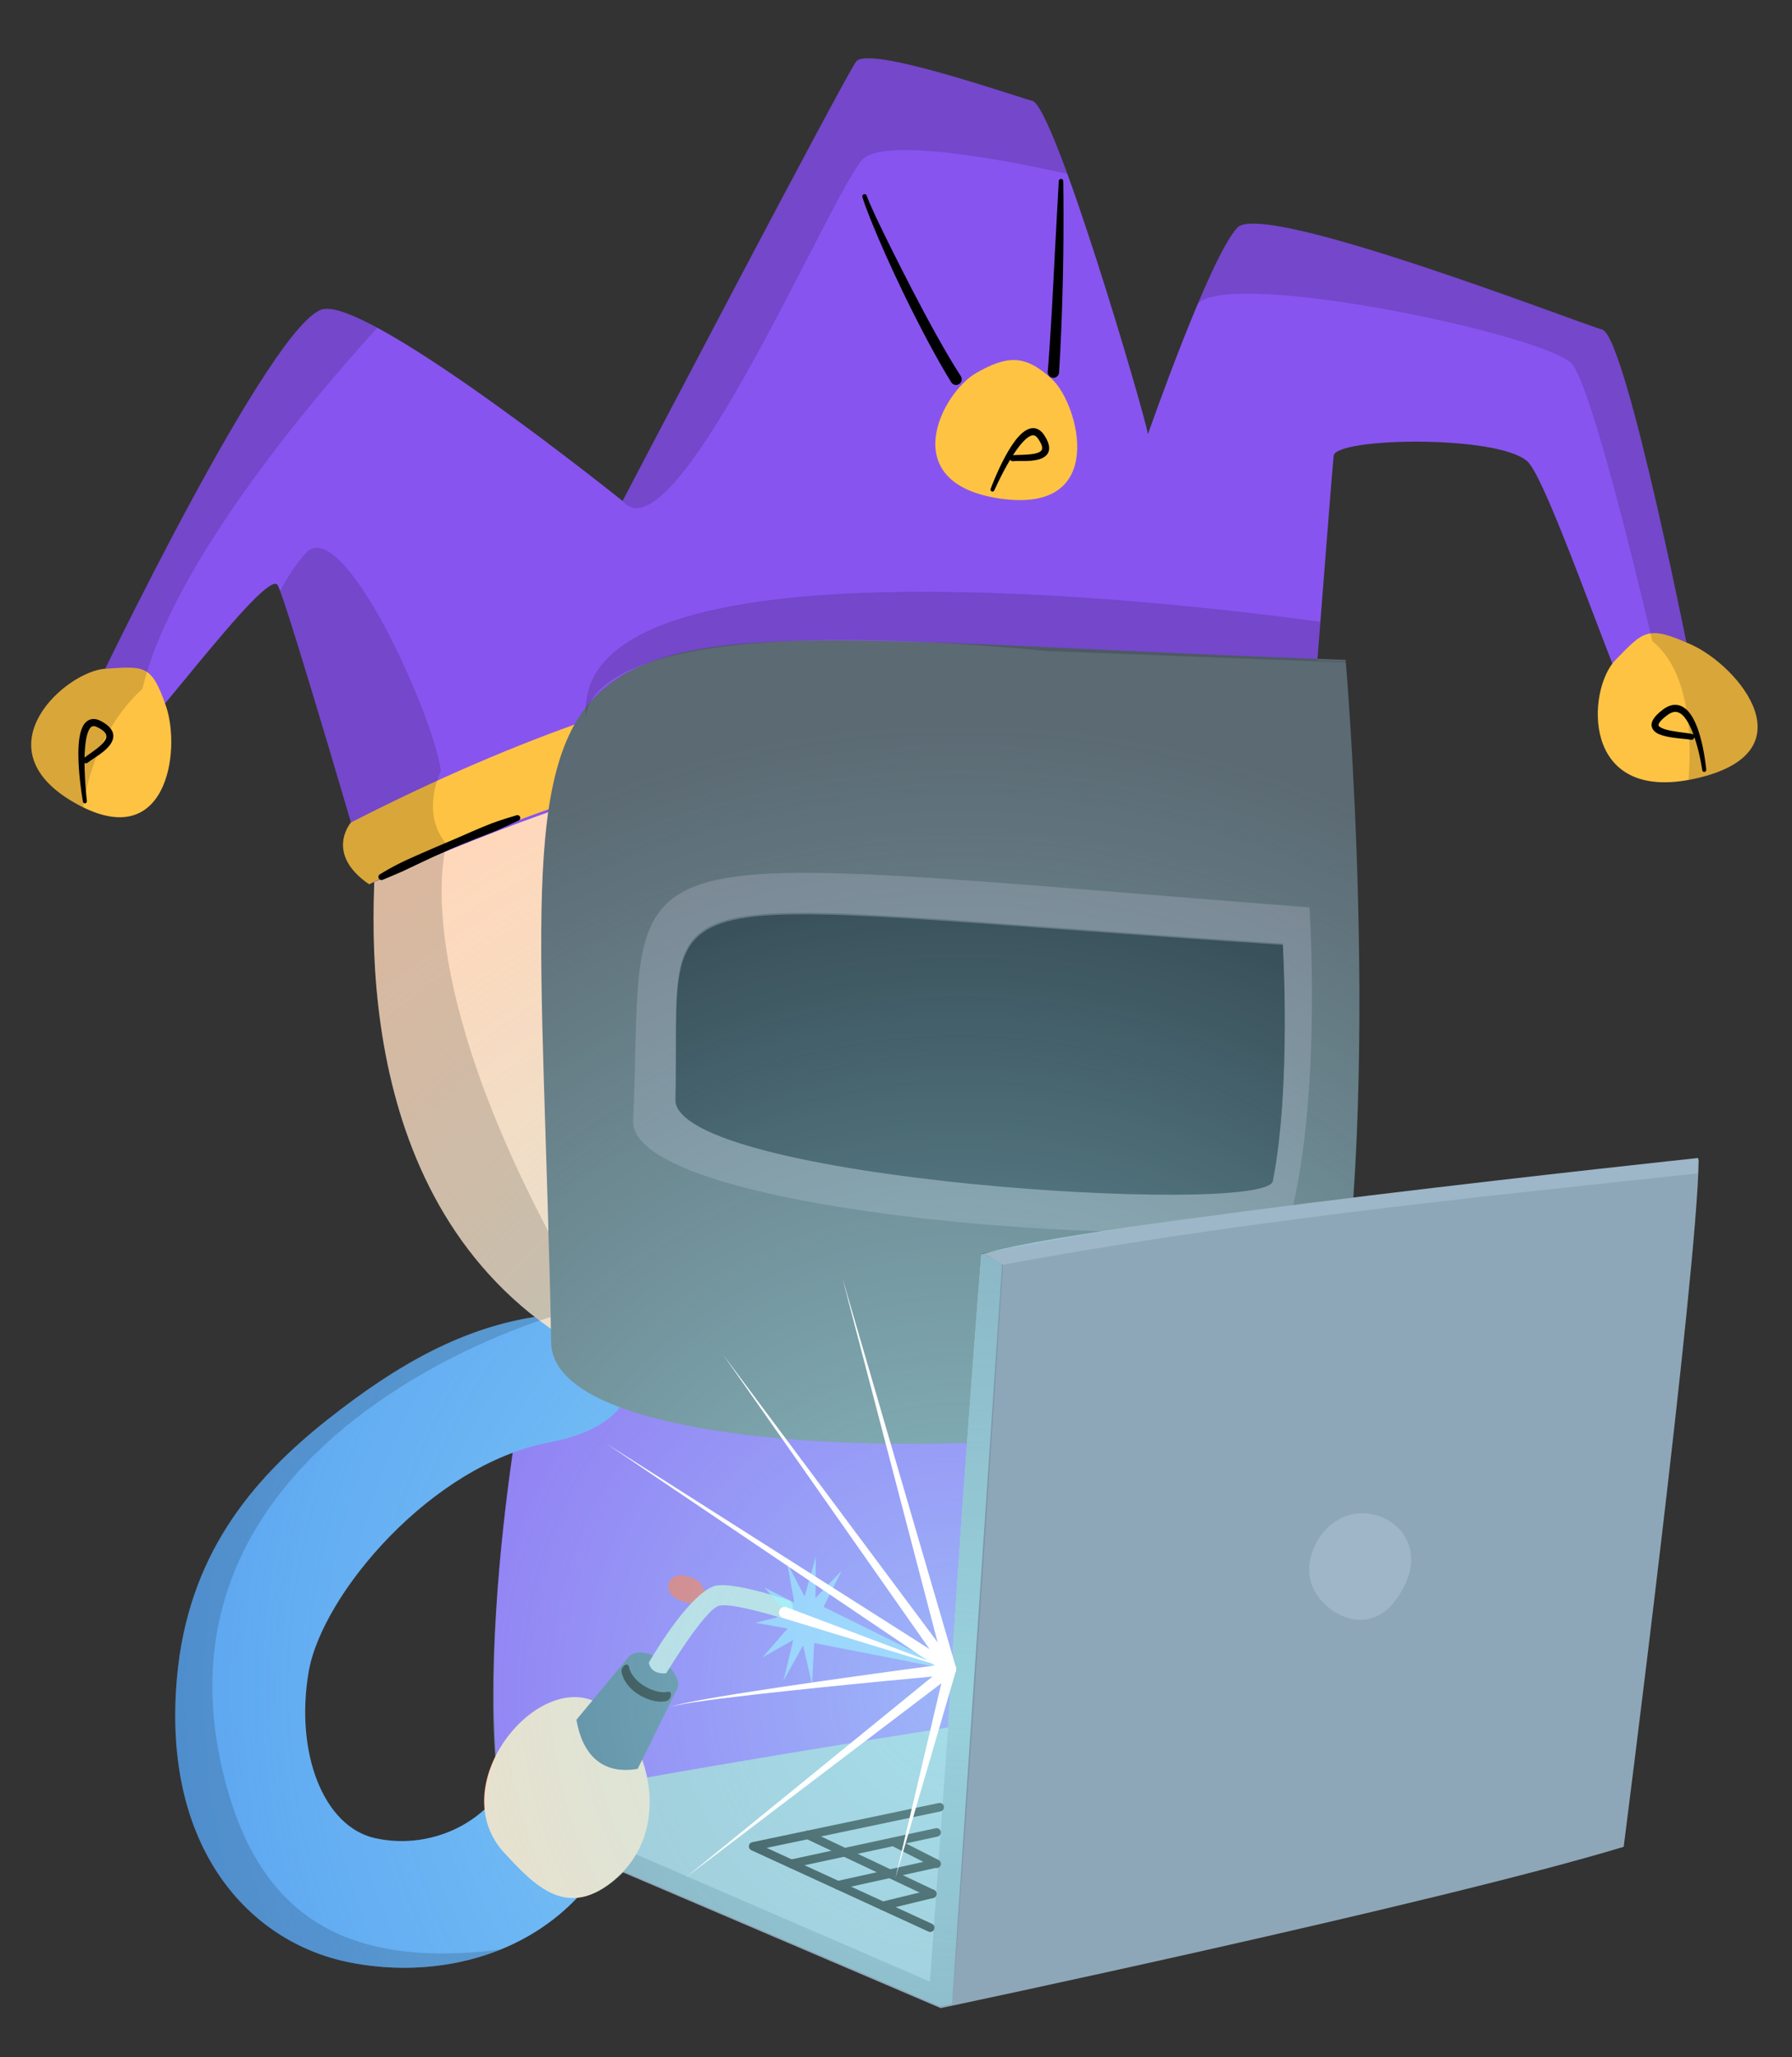 <?xml version="1.0" encoding="UTF-8" standalone="no"?>
<svg
   xmlns:serif="http://www.serif.com/"
   xmlns:dc="http://purl.org/dc/elements/1.1/"
   xmlns:cc="http://creativecommons.org/ns#"
   xmlns:rdf="http://www.w3.org/1999/02/22-rdf-syntax-ns#"
   xmlns:svg="http://www.w3.org/2000/svg"
   xmlns="http://www.w3.org/2000/svg"
   xmlns:sodipodi="http://sodipodi.sourceforge.net/DTD/sodipodi-0.dtd"
   xmlns:inkscape="http://www.inkscape.org/namespaces/inkscape"
   width="100%"
   height="100%"
   viewBox="0 0 630 723"
   version="1.1"
   xml:space="preserve"
   style="fill-rule:evenodd;clip-rule:evenodd;stroke-linecap:round;stroke-linejoin:round;stroke-miterlimit:1.5;"
   id="svg183"
   sodipodi:docname="jester_weld.svg"
   inkscape:version="1.0.1 (3bc2e813f5, 2020-09-07)"><rect x="0" y="0" width="630" height="723" fill="#333333" stroke="none"/><sodipodi:namedview
   pagecolor="#ffffff"
   bordercolor="#666666"
   borderopacity="1"
   objecttolerance="10"
   gridtolerance="10"
   guidetolerance="10"
   inkscape:pageopacity="0"
   inkscape:pageshadow="2"
   inkscape:window-width="1720"
   inkscape:window-height="953"
   id="namedview185"
   showgrid="false"
   inkscape:zoom="0.66666667"
   inkscape:cx="315"
   inkscape:cy="361.5"
   inkscape:window-x="26"
   inkscape:window-y="23"
   inkscape:window-maximized="0"
   inkscape:current-layer="svg183" />
    <g
   transform="matrix(-1,0,0,1,1348.869,-696)"
   id="g174">
        <g
   id="colour"
   transform="matrix(-1,0,0,1,1755.61,89.113)">
            <g
   transform="matrix(-1,0,0,1,1755.61,-89.113)"
   id="g4">
                <path
   d="m 1159.11,1154.54 c 0,0 25.35,107.67 12.61,184.79 l -252.841,-10.85 5.37,-154.8 z"
   style="fill:#8854ef"
   id="path2" />
            </g>
            <g
   transform="matrix(-1,0,0,1,1771.78,-76.733)"
   id="g8">
                <path
   d="m 1172.15,1190.65 c 41,7.71 79.71,53.21 84.38,80.59 4.84,28.32 -5.12,54.44 -23.41,58.47 -20.72,4.57 -43.5,-6.59 -50.2,-28.8 -3.39,-11.23 -12.91,-19.39 -24.48,-17.45 -11.56,1.94 -19.72,12.97 -17.44,24.48 11.01,55.79 59.97,73.66 101.29,65.39 35.11,-7.02 65.92,-40.19 60.53,-100.08 -3.81,-42.45 -25.72,-69.2 -53.16,-90.85 -24.21,-19.1 -47.61,-32.55 -75.01,-36.25 -30.14,-4.07 -50.74,35.44 -2.5,44.5 z"
   style="fill:#539cef"
   id="path6" />
            </g>
            <g
   transform="rotate(8.696,392.846,1218.195)"
   id="g12">
                <path
   d="m 810.218,831.016 c -0.381,-1.086 -10.172,-32.342 -10.172,-32.342 L 651.85,785.19 l -163.988,89.78 3.457,25.192 c 6.466,56.075 32.922,152.908 146.728,159.398 168.032,9.59 202.022,-143.526 172.171,-228.544 z"
   style="fill:#ffd8bb"
   id="path10" />
            </g>
            <g
   transform="matrix(-0.962,-0.197,0.241,-1.176,1247.8,2313.86)"
   id="g16">
                <path
   d="m 722.752,960.164 c 2.543,-1.5 23.043,-4.085 27.218,-0.693 4.407,3.58 -14.518,15.008 -19.873,14.936 -4.233,-0.057 -12.114,-11.43 -7.345,-14.243 z"
   style="fill:#edb68d"
   id="path14" />
            </g>
            <g
   transform="rotate(8.696,392.846,1218.195)"
   id="g20">
                <path
   d="m 704.791,903.123 c 0,0 31.796,50.065 3.29,60.109 -28.507,10.045 -97.66,-2.124 -96.263,-33.294 1.021,-22.799 23.965,-38.42 23.965,-38.42 z m 84.611,-15.395 -44.914,8.284 c -3.695,21.395 -6.263,52.979 8.838,60.223 23.34,11.196 36.798,2.293 42.906,-13.047 3.934,-9.879 2.726,-35.184 -6.83,-55.46 z"
   style="fill:#ffffff"
   id="path18" />
            </g>
            <g
   transform="matrix(1.028,0.372,-0.301,0.832,318.855,-31.057)"
   id="g24">
                <path
   d="m 641.619,1016.26 c 0,0 -31.369,-18.382 -13.11,-36.455 11.744,-11.626 36.895,-0.675 42.078,24.035"
   style="fill:#f48c8c"
   id="path22" />
            </g>
            <g
   transform="rotate(8.696,392.846,1218.195)"
   id="g28">
                <path
   d="m 736.17,701.648 c -2.948,-8.496 -49.878,-108.732 -57.888,-109.66 -8.011,-0.927 -60.011,-10.651 -63.347,-4.251 -3.335,6.4 -57.799,165.046 -57.799,165.046 0,0 -96.841,-56.05 -113.982,-50.826 -17.141,5.223 -59.564,145.246 -59.564,145.246 l 5.58,29.827 c 11.369,-10.741 47.969,-83.331 52.678,-76.569 4.709,6.761 47.556,98.957 47.556,98.957 151.164,-96.893 259.638,-111.406 322.238,-66.613 0,0 -9.512,-127.059 -9.797,-133.536 -0.285,-6.476 55.94,-16.047 67.628,-8.342 7.818,5.154 41.498,70.209 46.585,75.562 5.087,5.352 22.588,-9.375 22.588,-9.375 0,0 -41.324,-114.898 -50.188,-115.959 -8.864,-1.061 -124.535,-26.887 -132.159,-16.056 -8.021,11.395 -20.129,76.549 -20.129,76.549 z"
   style="fill:#8854ef"
   id="path26" />
            </g>
            <g
   transform="rotate(8.696,392.846,1218.195)"
   id="g32">
                <path
   d="m 479.833,878.917 c 0,0 -7.68,12.162 9.571,20.501 0,0 200.947,-144.668 322.238,-66.613 0,0 13.969,-14.511 -1.765,-23.631 0,0 -110.83,-88.303 -330.044,69.743 z m -93.504,-40.366 c -13.459,2.927 -39.412,33.844 -4.41,47.885 35.763,14.346 35.234,-23.474 27.355,-38.292 -7.252,-13.64 -9.486,-12.519 -22.945,-9.593 z m 524.296,-83.275 c -8.307,11.572 -4.662,51.793 33.784,37.038 39.284,-15.077 9.446,-41.498 -8.279,-46.436 -16.314,-4.545 -17.198,-2.174 -25.505,9.398 z M 673.193,689.549 c -10.784,8.568 -22.582,42.681 15.128,42.329 38.532,-0.361 22.129,-37.035 11.691,-44.161 -10.729,-7.327 -16.928,-6.026 -26.819,1.832 z"
   style="fill:#ffc343"
   id="path30" />
            </g>
            <g
   transform="matrix(-1.176,-0.18,-0.16,1.046,1703.51,145.359)"
   id="g36">
                <path
   d="m 596.264,765.581 c 0,0 -30.093,139.19 -27.839,228.859 0.869,34.58 221.843,84.39 229.4,35.27 40.544,-263.53 63.058,-228.968 -201.561,-264.129 z"
   style="fill:#5b6a73"
   id="path34" />
            </g>
            <g
   transform="matrix(-0.977,-0.166,-0.168,0.986,1583.61,197.346)"
   id="g40">
                <path
   d="m 596.264,852.563 c 0,0 -11.52,48.855 -10.659,82.861 0.325,12.821 209.704,35.08 213.858,6.836 11.812,-80.312 30.596,-65.699 -203.199,-89.697 z"
   style="fill:#2c3d47"
   id="path38" />
            </g>
            <g
   transform="matrix(-1,0,0,1,1755.61,-89.113)"
   id="g44">
                <path
   d="m 888.531,1014.92 c 0,0 -4.427,63.16 6.301,107.35 3.834,15.8 232.988,3.57 231.438,-32.49 -1.79,-41.84 0.88,-65.28 -12.71,-77.03 -19.71,-17.054 -73.64,-9.5 -225.029,2.17 z m 9.35,12.73 c 0,0 -3.053,50.08 3.499,83.46 2.471,12.58 210.82,-0.33 210.14,-28.87 -1.94,-81.14 18.87,-69.86 -213.639,-54.59 z"
   style="fill:#77818d"
   id="path42" />
            </g>
            <g
   transform="matrix(-1.774,0,0,1.963,1728.95,-1306.15)"
   id="g48">
                <path
   d="m 557.304,1284.18 c 0,0 92.879,13.16 91.372,15.27 -8.596,3.33 -89.768,34.65 -89.768,34.65 0,0 -97.604,-18.56 -135.355,-28.88 0,0 -14.611,-102.95 -14.869,-123.04 0,0 125.199,12.02 142.047,17.33 0,0 4.071,45.87 6.573,84.67 z"
   style="fill:#8ea7b8"
   id="path46" />
            </g>
            <g
   transform="matrix(-0.678,-0.051,-0.054,0.714,1540.3,318.848)"
   id="g52">
                <path
   d="m 862.482,1210.75 c -15.38,2.6 -29.096,18.5 -13.718,41.32 14.684,21.8 44.207,6.01 45.542,-11.68 1.203,-15.96 -12.619,-32.89 -31.824,-29.64 z"
   style="fill:#9eb6c7"
   id="path50" />
            </g>
            <g
   transform="matrix(-1,0,0,1,1755.61,-89.113)"
   id="g56">
                <path
   d="m 752.009,1108.43 c -0.095,-2.05 -0.153,-3.86 -0.171,-5.42 0,0 222.155,23.59 252.052,34 0,0 7.22,90.02 11.66,166.16 0,0 164.81,25.83 162.13,29.98 -14.69,6.29 -148.8,63.51 -158.7,67.74 l -20.226,-259.88 c -79.885,-15 -160.922,-23.48 -246.745,-32.58 z"
   style="fill:#9db7c8"
   id="path54" />
            </g>
            <g
   transform="matrix(-1,0,0,1,1755.61,-89.113)"
   id="g60">
                <path
   d="m 996.245,1140.54 c 2.795,-1.19 5.705,-4.21 7.645,-3.53 0,0 7.22,90.02 11.66,166.16 l 6.38,89.33 145.24,-62.88 v 0 l 9.73,3.87 c -18.81,8.05 -158.5,67.65 -158.5,67.65 0,0 -1.52,-0.32 -4.32,-0.92 -5.81,-73.84 -15.736,-227.38 -17.835,-259.68 z"
   style="fill:#7c98aa"
   id="path58" />
            </g>
            <g
   transform="matrix(-0.73,-0.684,-0.684,0.73,2343.03,1074.52)"
   id="g64">
                <path
   d="m 1157.28,1336.21 c -14.76,0.94 -32.37,2.58 -34.51,-20.51 -2.6,-28.03 28.11,-45.18 46.69,-40.49 23.92,6.03 20.12,58.94 -12.18,61 z"
   style="fill:#ffd8bb"
   id="path62" />
            </g>
            <g
   transform="matrix(-0.851,-0.48,-0.456,0.808,2231.93,726.256)"
   id="g68">
                <path
   d="m 1202.23,1314.57 -5.23,-30.51 c -2.39,-8.24 -19.54,-5.2 -20.82,0.97 l -1.82,34.31 c 10.11,8.74 19.95,5.49 27.87,-4.77 z"
   style="fill:#40607a"
   id="path66" />
            </g>
            <g
   transform="matrix(-0.928,-0.372,-0.372,0.928,2172.54,430.48)"
   id="g72">
                <path
   d="m 1131.52,1247.16 4.85,0.43 c 0,0 0.97,-3.19 7.49,-2.19 7.02,1.09 6.35,11.43 -6.1,8.16 -0.28,-0.07 -1.41,-1.25 -1.64,-1.33 -1.06,-0.38 -0.78,0.12 -1.99,-0.22"
   style="fill:#ec4747"
   id="path70" />
            </g>
            <g
   transform="matrix(-0.511,-0.289,-0.369,0.654,1717.61,695.864)"
   id="g76">
                <path
   d="m 1191.66,1284.11 c 0,0 -0.18,-35.26 -11.15,-45.89 -6.85,-6.65 -44.67,-11.92 -44.67,-11.92 -9.57,4.95 0.29,9.1 0.29,9.1 0,0 30.59,5.13 35.75,9.4 6.26,5.18 7.57,39.57 7.57,39.57 0,0 6.98,4.42 12.21,-0.26 z"
   style="fill:#c3cfd4"
   id="path74" />
            </g>
            <g
   id="line">
                <g
   transform="rotate(-1.645,677.549,-924.394)"
   id="g80">
                    <path
   d="m 384.892,867.402 c 0.363,0.2 0.827,0.172 1.167,-0.107 1.071,-0.854 3.478,-2.11 5.495,-3.642 1.454,-1.105 2.697,-2.365 3.292,-3.677 0.999,-2.204 0.534,-4.775 -3.914,-7.218 -1.439,-0.78 -2.668,-0.873 -3.692,-0.543 -1.038,0.335 -1.923,1.13 -2.591,2.344 -0.589,1.069 -1.031,2.49 -1.323,4.133 -0.575,3.241 -0.617,7.387 -0.436,11.231 0.277,5.887 1.062,11.047 1.062,11.047 0.048,0.385 0.399,0.66 0.784,0.613 0.386,-0.048 0.66,-0.399 0.613,-0.784 0,0 -0.474,-5.118 -0.485,-10.924 -10e-4,-0.815 0.007,-1.644 0.028,-2.473 z m 0.069,-1.902 c 0.111,-2.269 0.332,-4.473 0.725,-6.352 0.266,-1.271 0.606,-2.383 1.061,-3.239 0.344,-0.646 0.724,-1.14 1.261,-1.313 0.488,-0.158 1.056,-0.018 1.745,0.351 2.74,1.448 3.51,2.714 2.926,4.072 -0.548,1.274 -1.931,2.439 -3.358,3.484 -1.65,1.207 -3.388,2.24 -4.36,2.997 z"
   id="path78" />
                </g>
                <g
   transform="matrix(0.87,0.493,-0.448,0.791,815.653,-107.444)"
   id="g84">
                    <path
   d="m 384.881,867.487 c 0.349,0.218 0.797,0.203 1.139,-0.078 1.055,-0.838 3.404,-2.062 5.4,-3.558 1.465,-1.099 2.731,-2.361 3.359,-3.671 1.093,-2.28 0.73,-5.017 -3.889,-7.558 -1.281,-0.694 -2.389,-0.836 -3.33,-0.616 -1.073,0.251 -1.978,0.97 -2.683,2.108 -0.654,1.057 -1.15,2.505 -1.478,4.209 -0.507,2.643 -0.648,5.93 -0.584,9.182 0.137,6.825 1.138,13.483 1.138,13.483 0.052,0.423 0.407,0.721 0.792,0.664 0.385,-0.057 0.655,-0.448 0.603,-0.871 0,0 -0.486,-5.204 -0.491,-11.066 0,-0.735 0.007,-1.481 0.024,-2.228 z m 0.074,-2.068 c 0.118,-2.34 0.354,-4.607 0.779,-6.509 0.292,-1.309 0.667,-2.43 1.184,-3.239 0.319,-0.498 0.685,-0.864 1.16,-0.974 0.489,-0.113 1.051,0.029 1.717,0.386 1.177,0.623 2,1.229 2.519,1.849 0.589,0.704 0.657,1.39 0.355,2.052 -0.46,1.012 -1.455,1.946 -2.554,2.818 -1.867,1.48 -4.048,2.74 -5.16,3.617 z"
   id="path82" />
                </g>
                <g
   transform="matrix(-1.227,0.37,0.25,0.827,1257.64,6.688)"
   id="g88">
                    <path
   d="m 384.639,866.932 c -0.174,6.846 0.552,13.807 0.552,13.807 0.054,0.442 -0.144,0.866 -0.442,0.946 -0.298,0.081 -0.584,-0.213 -0.639,-0.655 0,0 -1.021,-7.182 -1.053,-14.29 -0.016,-3.576 0.233,-7.127 0.932,-9.794 0.565,-2.157 1.443,-3.759 2.629,-4.553 1.056,-0.706 2.391,-0.79 4.058,0.099 1.676,0.918 2.757,1.856 3.392,2.754 0.712,1.007 0.963,2.031 0.94,2.998 -0.02,0.851 -0.257,1.705 -0.714,2.51 -0.7,1.233 -1.968,2.422 -3.38,3.448 -1.929,1.403 -4.118,2.545 -5.123,3.343 -0.393,0.323 -0.889,0.111 -1.107,-0.472 -0.017,-0.046 -0.032,-0.093 -0.045,-0.141 z m 0.032,-0.993 c 0.071,-0.207 0.184,-0.386 0.331,-0.507 1,-0.847 3.182,-2.106 5.106,-3.592 1.139,-0.88 2.189,-1.821 2.747,-2.845 0.149,-0.274 0.263,-0.539 0.266,-0.824 0.004,-0.396 -0.225,-0.717 -0.585,-1.125 -0.54,-0.613 -1.364,-1.216 -2.527,-1.833 -1.149,-0.626 -2.048,-0.647 -2.754,-0.103 -1.188,0.915 -1.787,3.162 -2.166,5.841 -0.22,1.556 -0.351,3.257 -0.418,4.988 z"
   id="path86" />
                </g>
                <g
   transform="rotate(8.696,392.846,1218.195)"
   id="g92">
                    <path
   d="m 698.018,685.263 c -0.394,-5.911 -1.015,-12.871 -1.687,-20.029 -0.745,-7.943 -1.6,-16.12 -2.32,-23.38 -1.314,-13.239 -2.29,-23.4 -2.29,-23.4 -0.058,-0.435 0.248,-0.834 0.682,-0.892 0.434,-0.058 0.834,0.248 0.892,0.682 0,0 1.426,8.418 3.116,19.934 0.606,4.126 1.233,8.648 1.845,13.323 1.501,11.473 2.908,23.847 3.751,33.457 0.084,1.1 -0.741,2.062 -1.842,2.147 -1.1,0.084 -2.062,-0.741 -2.147,-1.842 z"
   id="path90" />
                </g>
                <g
   transform="rotate(8.696,392.846,1218.195)"
   id="g96">
                    <path
   d="m 665.058,694.09 c -6.337,-7.408 -14.416,-18.332 -21.693,-28.94 -2.834,-4.132 -5.545,-8.214 -7.987,-12.018 -5.537,-8.629 -9.715,-15.793 -11.044,-18.702 -0.193,-0.394 -0.029,-0.869 0.364,-1.062 0.394,-0.193 0.869,-0.03 1.062,0.364 1.466,2.8 6.053,9.588 11.9,17.862 2.597,3.674 5.434,7.641 8.369,11.674 7.491,10.289 15.623,20.991 22.041,28.191 0.727,0.831 0.641,2.096 -0.19,2.822 -0.832,0.726 -2.096,0.64 -2.822,-0.191 z"
   id="path94" />
                </g>
                <g
   transform="matrix(0.989,0.151,-0.128,0.836,167.958,90.167)"
   id="g100">
                    <path
   d="m 492.596,896.655 c 0,0 1.548,-1.623 4.599,-4.332 0.614,-0.545 1.294,-1.123 2.041,-1.73 2.73,-2.22 6.306,-4.881 10.542,-8.029 2.289,-1.702 4.791,-3.506 7.456,-5.465 3.445,-2.531 7.114,-5.413 11.194,-8.181 0.805,-0.547 1.633,-1.074 2.479,-1.592 1.904,-1.166 3.886,-2.267 5.919,-3.427 0.479,-0.32 1.088,-0.12 1.359,0.447 0.27,0.566 0.101,1.286 -0.378,1.606 -2.256,1.729 -4.385,3.488 -6.526,5.076 -1.044,0.775 -2.099,1.484 -3.128,2.195 -3.1,2.141 -6.067,4.109 -8.802,6.059 -1.286,0.917 -2.524,1.824 -3.714,2.711 -6.41,4.777 -11.457,8.99 -15.146,11.882 -0.703,0.55 -1.364,1.039 -1.97,1.485 -3.002,2.209 -4.636,3.374 -4.636,3.374 -0.486,0.42 -1.169,0.296 -1.524,-0.278 -0.356,-0.573 -0.25,-1.38 0.235,-1.801 z"
   id="path98" />
                </g>
                <g
   transform="matrix(-0.469,-0.264,-0.419,0.743,1730.41,553.641)"
   id="g104">
                    <path
   d="m 1169.85,1289.82 c 2.93,1.71 8.04,2.97 15.16,3.02 8.01,0.05 14.21,-1.84 17.42,-4.24"
   style="fill:none;stroke:#000000;stroke-width:4.21px"
   id="path102" />
                </g>
                <g
   transform="matrix(-1,0,0,1,1755.61,-89.113)"
   id="g108">
                    <path
   d="m 1021.84,1373.54 62.25,-28.59 -65.59,-13.76"
   style="fill:none;stroke:#000000;stroke-width:3px"
   id="path106" />
                </g>
                <g
   transform="matrix(-1,0,0,1,1755.61,-89.113)"
   id="g112">
                    <path
   d="m 1070.74,1351.08 -51.15,-11.03"
   style="fill:none;stroke:#000000;stroke-width:3px"
   id="path110" />
                </g>
                <g
   transform="matrix(-1,0,0,1,1755.61,-89.113)"
   id="g116">
                    <path
   d="m 1054.33,1358.62 -33.98,-7.54"
   style="fill:none;stroke:#000000;stroke-width:3px"
   id="path114" />
                </g>
                <g
   transform="matrix(-1,0,0,1,1755.61,-89.113)"
   id="g120">
                    <path
   d="m 1038.53,1365.87 -17.41,-4.23"
   style="fill:none;stroke:#000000;stroke-width:3px"
   id="path118" />
                </g>
                <g
   transform="matrix(-1,0,0,1,1755.61,-89.113)"
   id="g124">
                    <path
   d="m 1064.87,1340.92 -43.75,20.72"
   style="fill:none;stroke:#000000;stroke-width:3px"
   id="path122" />
                </g>
                <g
   transform="matrix(-1,0,0,1,1755.61,-89.113)"
   id="g128">
                    <path
   d="m 1034.84,1343.34 -15.25,7.74"
   style="fill:none;stroke:#000000;stroke-width:3px"
   id="path126" />
                </g>
            </g>
            <g
   transform="matrix(-0.732,-0.105,-0.14,0.975,1652.62,51.368)"
   id="g133">
                <path
   d="m 1071.81,1246.3 2.61,14.69 10.51,-11.01 -6.11,13.7 15.07,-3.83 -12.9,8.37 14.84,4.56 -15.59,0.38 9.91,11.51 -13.33,-7.74 1.83,14.8 -6.84,-13.39 -6.84,13.39 1.83,-14.8 -66.03,2.52 64.04,-15.77 -6.12,-13.7 10.51,11.01 z"
   style="fill:#91f5ff;fill-opacity:0.6"
   id="path131" />
            </g>
            <g
   transform="matrix(-1,0,0,1,1755.61,-89.113)"
   id="g137">
                <path
   d="m 1217.32,1005.99 0.03,1.83 c 1.52,41.28 -4.24,105.77 -51.16,146.65 -1.74,1.56 -3.52,3.02 -5.33,4.4 2.02,0.32 4.08,0.69 6.19,1.16 23.8,5.11 44.8,17.67 66.45,34.76 27.43,21.64 49.35,48.39 53.16,90.84 5.39,59.89 -25.42,93.06 -60.54,100.08 -28.04,5.61 -59.6,-0.82 -80.43,-22.97 -4.29,-0.31 -8.98,-2.35 -14.16,-6.95 -0.75,-0.66 -1.45,-1.34 -2.12,-2.03 -47.16,20.13 -111.01,47.38 -111.01,47.38 l -4.27,-0.82 -17.554,-259.81 c 2.204,-1.43 4.424,-2.83 6.984,-3.9 -41.735,-8.74 -85.725,-14.15 -130.524,-19.73 -6.039,-87.79 2.694,-188.458 2.694,-188.458 3.389,-0.116 6.739,-0.234 10.012,-0.353 -2.602,-33.4 -5.367,-68.573 -5.726,-71.886 -0.697,-6.445 -57.724,-7.405 -68.112,1.979 -5.52,4.985 -21.454,49.796 -29.892,71.06 9.027,11.831 9.912,48.943 -28.855,40.49 -41.111,-8.964 -15.61,-39.593 1.163,-47.154 0.576,-0.259 1.133,-0.506 1.672,-0.741 6.246,-30.579 22.72,-108.068 29.62,-109.985 8.602,-2.389 119.038,-45.406 128.212,-35.853 9.653,10.052 31.472,72.626 31.472,72.626 1.629,-8.844 32.865,-115.023 40.643,-117.151 7.779,-2.127 57.711,-19.601 61.971,-13.779 4.27,5.822 82.09,154.41 82.09,154.41 0,0 87.26,-70.047 104.99,-67.475 15.06,2.184 62.82,97.659 76.89,126.438 13.78,0.944 43.95,27.525 11.53,46.663 -33.18,19.588 -38.38,-17.877 -32.83,-33.716 0.09,-0.251 0.18,-0.497 0.26,-0.741 -17.48,-21.154 -37.36,-46.168 -39.67,-41.469 -2.53,5.152 -17.08,54.082 -25.68,83.297 0.04,0.048 9.39,10.885 -6.37,21.708 l -0.96,-0.42 z m -48.69,200.66 c 3.14,22.41 9.08,71.74 6.11,107.76 2.44,5.4 3.69,11.28 3.16,17 10.28,9.72 25.14,13.75 39.05,10.68 18.3,-4.03 28.26,-30.15 23.42,-58.47 -4.02,-23.58 -34.71,-63.22 -71.74,-76.97 z"
   style="fill:url(#_Radial1)"
   id="path135" />
            </g>
            <g
   transform="matrix(-1,0,0,1,1755.61,-89.113)"
   id="g141">
                <path
   d="m 1016.63,1283.2 36.13,-138.16 -39.99,137.1 c -0.29,1.06 0.33,2.16 1.4,2.46 1.06,0.29 2.16,-0.33 2.46,-1.4 z"
   style="fill:#ffffff"
   id="path139" />
            </g>
            <g
   transform="matrix(-1,0,0,1,1755.61,-89.113)"
   id="g145">
                <path
   d="m 1016.32,1283.84 78.44,-111.87 -81.68,109.53 c -0.65,0.89 -0.45,2.14 0.45,2.79 0.89,0.65 2.15,0.45 2.79,-0.45 z"
   style="fill:#ffffff"
   id="path143" />
            </g>
            <g
   transform="matrix(-1,0,0,1,1755.61,-89.113)"
   id="g149">
                <path
   d="m 1013.46,1284.24 94.66,71.92 -92.18,-75.06 c -0.87,-0.69 -2.13,-0.53 -2.81,0.33 -0.68,0.87 -0.53,2.13 0.33,2.81 z"
   style="fill:#ffffff"
   id="path147" />
            </g>
            <g
   transform="matrix(-1,0,0,1,1755.61,-89.113)"
   id="g153">
                <path
   d="m 1012.77,1283.18 21.33,72.98 -17.47,-74 c -0.28,-1.07 -1.37,-1.71 -2.44,-1.42 -1.07,0.28 -1.7,1.37 -1.42,2.44 z"
   style="fill:#ffffff"
   id="path151" />
            </g>
            <g
   transform="matrix(-1,0,0,1,1755.61,-89.113)"
   id="g157">
                <path
   d="m 1015.8,1284.34 119.7,-80.81 -121.89,77.47 c -0.93,0.6 -1.19,1.84 -0.58,2.77 0.6,0.92 1.84,1.18 2.77,0.57 z"
   style="fill:#ffffff"
   id="path155" />
            </g>
            <g
   transform="matrix(-1,0,0,1,1755.61,-89.113)"
   id="g161">
                <path
   d="m 1014.48,1284.66 c 0,0 40.32,3.65 69.46,6.98 16.74,1.92 29.79,3.72 29.37,4.68 0.46,-0.94 -12.53,-3.28 -29.21,-5.87 -29.01,-4.5 -69.18,-9.77 -69.18,-9.77 -1.1,-0.12 -2.08,0.67 -2.21,1.77 -0.12,1.1 0.67,2.09 1.77,2.21 z"
   style="fill:#ffffff"
   id="path159" />
            </g>
            <g
   transform="matrix(-1,0,0,1,1755.61,-89.113)"
   id="g165">
                <path
   d="m 1072.37,1260.9 -57.67,21.77 58.96,-17.98 c 1.05,-0.36 1.61,-1.49 1.25,-2.54 -0.35,-1.04 -1.49,-1.6 -2.54,-1.25 z"
   style="fill:#ffffff"
   id="path163" />
            </g>
            <g
   transform="matrix(-1,0,0,1,1755.61,-89.113)"
   id="g169">
                <path
   d="m 1172.84,1381.2 c 56.64,7.2 85.82,-13.57 97.52,-61.79 28.94,-119.18 -115.06,-160.47 -115.06,-160.47 l 0.67,-29.89 c 49.66,-94.24 35.89,-136.333 35.89,-136.333 9.47,-11.029 2,-25.694 2,-25.694 2.74,-20.104 34.88,-91.417 47.73,-76.397 3.74,4.37 6.61,8.887 8.8,13.093 -3.95,10.617 -16.96,54.391 -24.9,81.363 0.04,0.048 9.39,10.885 -6.37,21.708 l -1.8,-0.8 0.03,1.83 c 1.52,41.28 -4.24,105.77 -51.16,146.65 -1.79,1.48 -3.57,2.95 -5.33,4.4 2.06,0.34 4.12,0.71 6.19,1.16 23.8,5.11 44.8,17.67 66.45,34.76 27.43,21.64 49.35,48.39 53.16,90.84 5.39,59.89 -25.42,93.06 -60.54,100.08 -17.54,3.51 -36.47,2.31 -53.28,-4.51 z m 43.4,-570.012 c 8.33,-4.491 15.05,-7.114 18.75,-6.578 15.06,2.184 62.82,97.659 76.89,126.438 13.78,0.944 43.95,27.525 11.53,46.663 -1.3,0.768 -2.56,1.448 -3.77,2.043 -3.94,-27.995 -20.83,-41.57 -20.83,-41.57 -10.3,-44.1 -61.55,-103.885 -82.57,-126.996 z M 755.256,970.133 c -0.686,-0.125 -1.385,-0.265 -2.099,-0.421 -41.111,-8.964 -15.61,-39.593 1.163,-47.154 0.576,-0.259 1.133,-0.506 1.672,-0.741 6.246,-30.579 22.72,-108.068 29.62,-109.985 8.602,-2.389 119.038,-45.406 128.212,-35.853 3.547,3.693 8.735,14.476 13.881,26.641 C 914.862,790.449 804.033,814.027 796.088,824.061 788.143,834.094 768,921.31 768,921.31 c -13.308,10.783 -13.924,33.992 -12.744,48.823 z M 884.688,914.56 c 49.64,-6.801 264.362,-32.444 258.152,33.868 -0.02,0.43 -0.07,0.666 -0.07,0.666 0.02,-0.22 0.05,-0.439 0.07,-0.666 0.22,-5.202 -4.3,-38.763 -161.972,-23.605 l -105.171,3.987 c 0.022,-0.257 0.033,-0.388 0.033,-0.388 3.389,-0.116 6.739,-0.234 10.012,-0.353 -0.351,-4.499 -0.704,-9.03 -1.054,-13.509 z m 245.202,-42.346 c -18.67,21.552 -74.39,-111.209 -84.53,-120.414 -10.15,-9.209 -71.546,5.298 -71.731,5.342 5.294,-14.506 9.915,-25.032 12.31,-25.688 7.779,-2.127 57.711,-19.601 61.971,-13.779 4.27,5.822 82.09,154.41 82.09,154.41 z"
   style="fill-opacity:0.15"
   id="path167" />
            </g>
        </g>
        <g
   id="colour1"
   serif:id="colour">
            <g
   id="line1"
   serif:id="line">
            </g>
        </g>
    </g>
    <defs
   id="defs181">
        <radialGradient
   id="_Radial1"
   cx="0"
   cy="0"
   r="1"
   gradientUnits="userSpaceOnUse"
   gradientTransform="matrix(84.803,-333.033,333.033,84.803,1011.29,1292.19)"><stop
     offset="0"
     style="stop-color:rgb(171,247,255);stop-opacity:0.6"
     id="stop176" /><stop
     offset="1"
     style="stop-color:rgb(171,247,255);stop-opacity:0"
     id="stop178" /></radialGradient>
    </defs>
</svg>
